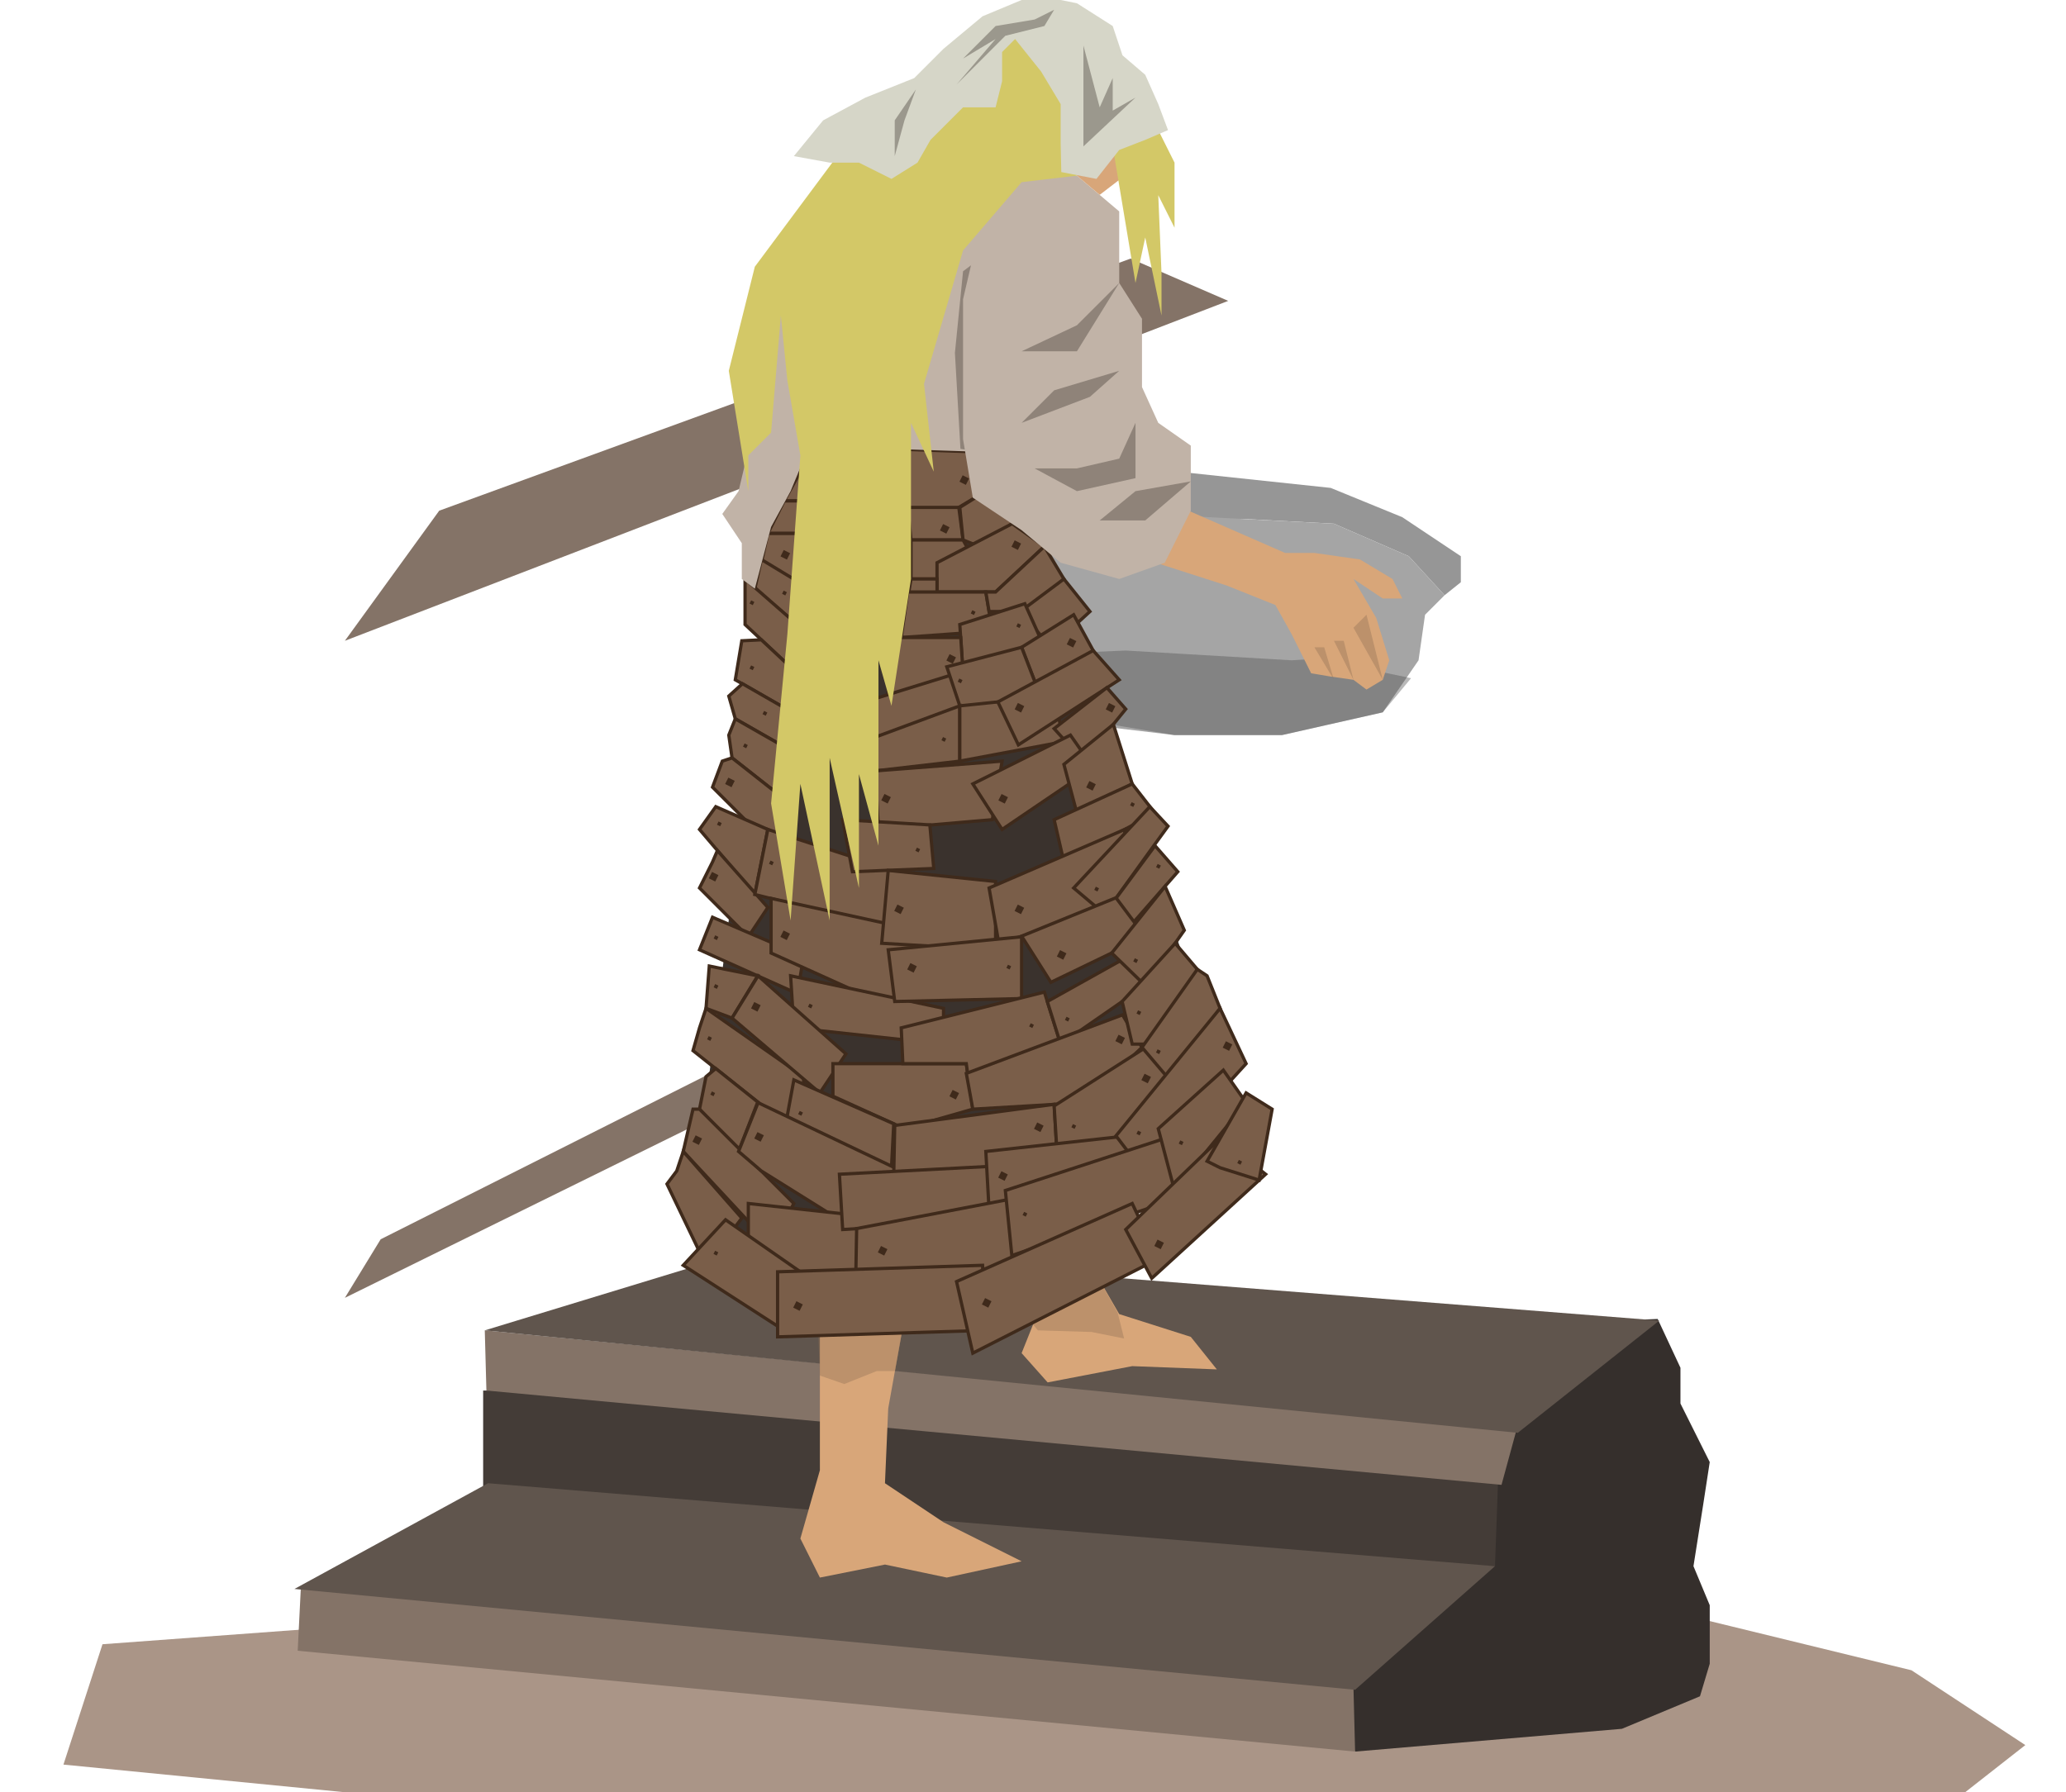 <?xml version="1.0" encoding="utf-8"?>
<!-- Generator: Adobe Illustrator 21.1.0, SVG Export Plug-In . SVG Version: 6.00 Build 0)  -->
<svg version="1.1" xmlns="http://www.w3.org/2000/svg" xmlns:xlink="http://www.w3.org/1999/xlink" x="0px" y="0px"
	 viewBox="0 0 635 551" style="enable-background:new 0 0 635 551;" xml:space="preserve">
<style type="text/css">
	.st0{fill:#847367;}
	.st1{fill:#AA9587;}
	.st2{fill:#352F2C;}
	.st3{fill:#443C37;}
	.st4{fill:#60554D;}
	.st5{fill:#D8A679;}
	.st6{opacity:0.4;fill:#917156;}
	.st7{fill:#3A322D;}
	.st8{fill:#969696;}
	.st9{fill:#A5A5A5;}
	.st10{opacity:0.4;fill:#515150;}
	.st11{fill:#7A5E49;stroke:#3F2A1B;stroke-miterlimit:10;}
	.st12{fill:#3F2A1B;}
	.st13{fill:#C1B3A7;}
	.st14{opacity:0.4;fill:#443C36;}
	.st15{fill:#D3C867;}
	.st16{fill:#D6D6C8;}
</style>
<g id="Layer_9">
	<polygon class="st0" points="135,157 347.5,79.5 377.5,92.5 106,197 	"/>
	<polygon class="st1" points="106,551 604,551 622.5,536.5 587.5,513.5 505.5,493.5 416,519 106,500 31.5,505.5 19.5,542.5 	"/>
	<polygon class="st2" points="509.5,405.5 516.5,420.5 516.5,431.5 525.5,449.5 523.5,462.5 520.5,481.5 525.5,493.5 525.5,511.5 
		522.5,521.5 498.5,531.5 416.5,538.5 390.5,481.5 455.5,407.5 	"/>
	<polygon class="st3" points="148.5,427.5 148.5,462.5 459.5,481.5 461.5,425.5 	"/>
	<polygon class="st0" points="117,381 340.5,268.5 346.5,280.5 106,399 	"/>
	<polygon class="st0" points="92.5,487.5 416,519 416.5,538.5 91.5,507.5 	"/>
	<polygon class="st0" points="149,409 149.5,427.5 461.5,456.5 466,440 	"/>
	<polygon class="st4" points="90.5,488.5 150,456 459.5,481.5 416.5,519.5 	"/>
	<polygon class="st4" points="149,409 231,384 510,406 466.5,440.5 	"/>
</g>
<g id="Layer_2">
	<polygon class="st5" points="322,396 314,416 322,425 348,420 374,421 366,411 344,404 329,378 	"/>
	<polygon class="st5" points="252,402 252,430 252,452 246,473 252,485 272,481 291,485 314,480 290,468 272,456 273,433 280,394 
		252,394 	"/>
	<polygon class="st6" points="259.5,425.5 269.5,421.5 275.1,421.5 280,394 251,398 252,422.9 	"/>
	<polygon class="st6" points="314.5,403.5 319,409 335.5,409.5 345.5,411.5 343.5,403.5 335.3,389 	"/>
</g>
<g id="Layer_6">
	<polygon class="st7" points="309,140 385,354 255,401 213,370 242,140 	"/>
</g>
<g id="Layer_8">
	<polygon class="st8" points="362,145 409,150 431,159 449,171 449,179 444,183 433,171 410,161 381.5,159.5 354.5,161.5 	"/>
	<polygon class="st9" points="336,223 361,226 394,226 425,219 436,203 438,189 444,183 433,171 410,161 313,156 328.4,200.9 	"/>
	<polygon class="st10" points="397,203 346,200 322,201 343,223 361,226 394,226 425,219 433.7,208.5 405,202.5 	"/>
</g>
<g id="Layer_5">
	<polygon class="st11" points="302,139 274,138 276,157 293,157 303,151 	"/>
	<polygon class="st11" points="247,154 241,154 246,145 249,145 	"/>
	<polygon class="st11" points="248,164 236,164 241,154 252,154 	"/>
	<polygon class="st11" points="234,173 249,181 248,164 236,164 	"/>
	<polygon class="st11" points="232,181 245,192 246.7,179.7 234,172 	"/>
	<polygon class="st11" points="229,192 245,207 245,192 229,178 	"/>
	<polygon class="st11" points="228,197 226,209 247,221 245,207 234,196.7 	"/>
	<polygon class="st11" points="224,214 226,221 247,233 247,221 228.2,210.2 	"/>
	<polygon class="st11" points="224,226 225,233 244,248 242.8,230.6 226,221 	"/>
	<polygon class="st11" points="222,234 219,242 236,259 241,259 241.5,246 225,233 	"/>
	<polygon class="st11" points="220,248 215,255 232,275 236,255 	"/>
	<polygon class="st11" points="219,265 215,273 230,288 236,279 220.5,261.5 	"/>
	<polygon class="st11" points="219,282 215,292 244,305 246,300 247,294 	"/>
	<polygon class="st11" points="218,297 232.9,300 225,313 217,310 	"/>
	<polygon class="st11" points="215,316 213,323 247,350 247,331 217,310 	"/>
	<polygon class="st11" points="217,331 215,341 227,354 232.9,338.8 220,328.5 	"/>
	<polygon class="st11" points="213,341 210,354 237,383 244,370 215,341 	"/>
	<polygon class="st11" points="208,360 205,364 217,389 228,374.5 210,354 	"/>
	<polygon class="st11" points="236,255 232,275 276,286 276,268 	"/>
	<polygon class="st11" points="237,282 237,293 268,307 280,307 282,286 237,276.2 	"/>
	<polygon class="st11" points="243,300 290,310 290,321 244,316 	"/>
	<polygon class="st11" points="225,313 252,336 260,324 233,300 	"/>
	<polygon class="st11" points="297,327 256,327 256,337 278,347 299,341 	"/>
	<polygon class="st11" points="244,332 241.5,345.6 274,359 274.7,345.5 	"/>
	<polygon class="st11" points="234,360 258,375 273,373 275,359 233,339 227,354 	"/>
	<polygon class="st11" points="230,370 230,394 265,397 276,375 	"/>
	<polygon class="st11" points="223,375 210,389 241,409 246,391 	"/>
	<polygon class="st11" points="280,166 296,166 294.7,156 279,156 	"/>
	<polygon class="st11" points="303,151 314,159 301,168 296,166 295,156 	"/>
	<polygon class="st11" points="280,166 280,178 290,178 301,175 296,166 	"/>
	<polygon class="st11" points="311.1,161 288,173 288,182 306,182 321,168 	"/>
	<polygon class="st11" points="280,178 279,184 288,182 288,178 	"/>
	<polygon class="st11" points="277,196 305,194 303,182 279,182 	"/>
	<polygon class="st11" points="321,168 327,178 316,188 304,188 303,182 306,182 	"/>
	<polygon class="st11" points="335,188 323,199 313.6,188 327,178 	"/>
	<polygon class="st11" points="321,199 296,207 295,192 315,185.6 	"/>
	<polygon class="st11" points="273,196 295.3,196 296,207 273,214 	"/>
	<polygon class="st11" points="266,229 296,220 294.1,207 265,216 	"/>
	<polygon class="st11" points="336,200 319,212 314,199 330,189 	"/>
	<polygon class="st11" points="296,220 319,212 314,199 291,205 	"/>
	<polygon class="st11" points="269,237 295,234 295,217 268,227 	"/>
	<polygon class="st11" points="327,228 295,234 295,217 324,214 	"/>
	<polygon class="st11" points="336,200 344,209 313,229 306.7,215.8 	"/>
	<polygon class="st11" points="269,237 270,255 305,252 308,234 	"/>
	<polygon class="st11" points="340.2,211.4 324,224 333,234 346,218 	"/>
	<polygon class="st11" points="329,226 299,241 308,255 336,236 	"/>
	<polygon class="st11" points="285.8,253.6 287,267 262,268 259,252 	"/>
	<polygon class="st11" points="342.2,222.7 348,241 331,250 327,235 	"/>
	<polygon class="st11" points="324,252 327,265 355,250 348,241 	"/>
	<polygon class="st11" points="273,267.6 306,271 306,292 271,290 	"/>
	<polygon class="st11" points="345.7,255 304,273 307,290 346,278 	"/>
	<polygon class="st11" points="359,254 355,259.5 339.5,281 330,273 353.4,248 	"/>
	<polygon class="st11" points="362,268 355,260 343,276.2 348,284 	"/>
	<polygon class="st11" points="314,287.8 323,302 352,288 343,276 	"/>
	<polygon class="st11" points="273,292 275,307.9 314,307 314,288 	"/>
	<polygon class="st11" points="277,316 321,305 326,321 297.4,330 297,327 277.5,327 	"/>
	<polygon class="st11" points="345,295 321.9,307.9 326,321 352,303 	"/>
	<polygon class="st11" points="358.1,272.5 364,286 352,303 341.7,293 	"/>
	<polygon class="st11" points="345,312 297,330 299,341 333,339 351,322 	"/>
	<polygon class="st11" points="361.2,290 368,298 357,321 348,321 344.9,307.9 	"/>
	<polygon class="st11" points="324,339.5 325,357 274.7,361.1 275,346 	"/>
	<polygon class="st11" points="353.7,321 361,330 343,354 324.8,353 324,340 	"/>
	<polygon class="st11" points="371,300 371.8,302 375,310 359.5,332 351,322 368,298 	"/>
	<polygon class="st11" points="258,361 259,378 307,375 306,358.5 	"/>
	<polygon class="st11" points="346.6,349.2 352,360 304,372 303,354 	"/>
	<polygon class="st11" points="375,310 383,327 352,361 343,349.2 	"/>
	<polygon class="st11" points="263.3,377.7 263,394 314,389 314,368 	"/>
	<polygon class="st11" points="358,350 363,368 311,386 309,366 	"/>
	<polygon class="st11" points="376,329 383,339 361,366 356,347 	"/>
	<polygon class="st11" points="239,391 239,411 303,409 302,389 	"/>
	<polygon class="st11" points="294,394 299,416 356,387 348,370 	"/>
	<polygon class="st11" points="346,378 354,393 389,361 375,350 	"/>
	<polygon class="st11" points="375,359 387,362.8 391,341 383,336 371,357 	"/>
	
		<rect x="244.4" y="400.4" transform="matrix(0.447 -0.894 0.894 0.447 -223.404 441.526)" class="st12" width="2.2" height="2.2"/>
	
		<rect x="270.4" y="383.4" transform="matrix(0.447 -0.894 0.894 0.447 -193.826 455.383)" class="st12" width="2.2" height="2.2"/>
	
		<rect x="232.4" y="348.4" transform="matrix(0.447 -0.894 0.894 0.447 -183.527 402.048)" class="st12" width="2.2" height="2.2"/>
	
		<rect x="355.4" y="381.4" transform="matrix(0.447 -0.894 0.894 0.447 -145.05 530.304)" class="st12" width="2.2" height="2.2"/>
	
		<rect x="376.4" y="320.4" transform="matrix(0.447 -0.894 0.894 0.447 -78.882 515.367)" class="st12" width="2.2" height="2.2"/>
	
		<rect x="351.4" y="330.4" transform="matrix(0.447 -0.894 0.894 0.447 -101.645 498.534)" class="st12" width="2.2" height="2.2"/>
	
		<rect x="302.4" y="399.4" transform="matrix(0.447 -0.894 0.894 0.447 -190.447 492.85)" class="st12" width="2.2" height="2.2"/>
	
		<rect x="307.4" y="360.4" transform="matrix(0.447 -0.894 0.894 0.447 -152.801 475.763)" class="st12" width="2.2" height="2.2"/>
	
		<rect x="318.4" y="345.4" transform="matrix(0.447 -0.894 0.894 0.447 -133.304 477.31)" class="st12" width="2.2" height="2.2"/>
	
		<rect x="343.4" y="318.4" transform="matrix(0.447 -0.894 0.894 0.447 -95.335 484.745)" class="st12" width="2.2" height="2.2"/>
	
		<rect x="292.4" y="335.4" transform="matrix(0.447 -0.894 0.894 0.447 -138.732 448.527)" class="st12" width="2.2" height="2.2"/>
	
		<rect x="275.4" y="278.4" transform="matrix(0.447 -0.894 0.894 0.447 -97.147 401.813)" class="st12" width="2.2" height="2.2"/>
	
		<rect x="312.4" y="278.4" transform="matrix(0.447 -0.894 0.894 0.447 -76.694 434.907)" class="st12" width="2.2" height="2.2"/>
	
		<rect x="325.4" y="292.4" transform="matrix(0.447 -0.894 0.894 0.447 -82.03 454.273)" class="st12" width="2.2" height="2.2"/>
	
		<rect x="307.4" y="244.4" transform="matrix(0.447 -0.894 0.894 0.447 -49.047 411.64)" class="st12" width="2.2" height="2.2"/>
	
		<rect x="312.4" y="216.4" transform="matrix(0.447 -0.894 0.894 0.447 -21.239 400.634)" class="st12" width="2.2" height="2.2"/>
	
		<rect x="291.4" y="201.4" transform="matrix(0.447 -0.894 0.894 0.447 -19.431 373.559)" class="st12" width="2.2" height="2.2"/>
	
		<rect x="295.4" y="146.4" transform="matrix(0.447 -0.894 0.894 0.447 31.973 346.734)" class="st12" width="2.2" height="2.2"/>
	
		<rect x="328.4" y="196.4" transform="matrix(0.447 -0.894 0.894 0.447 5.494 403.889)" class="st12" width="2.2" height="2.2"/>
	
		<rect x="311.4" y="166.4" transform="matrix(0.447 -0.894 0.894 0.447 22.929 372.1)" class="st12" width="2.2" height="2.2"/>
	
		<rect x="289.4" y="161.4" transform="matrix(0.447 -0.894 0.894 0.447 15.24 349.659)" class="st12" width="2.2" height="2.2"/>
	
		<rect x="271.4" y="244.4" transform="matrix(0.447 -0.894 0.894 0.447 -68.948 379.44)" class="st12" width="2.2" height="2.2"/>
	
		<rect x="279.4" y="296.4" transform="matrix(0.447 -0.894 0.894 0.447 -111.035 415.341)" class="st12" width="2.2" height="2.2"/>
	
		<rect x="213.4" y="349.4" transform="matrix(0.447 -0.894 0.894 0.447 -194.924 385.606)" class="st12" width="2.2" height="2.2"/>
	
		<rect x="231.4" y="308.4" transform="matrix(0.447 -0.894 0.894 0.447 -148.302 379.042)" class="st12" width="2.2" height="2.2"/>
	
		<rect x="240.4" y="286.4" transform="matrix(0.447 -0.894 0.894 0.447 -123.65 374.93)" class="st12" width="2.2" height="2.2"/>
	
		<rect x="218.4" y="268.4" transform="matrix(0.447 -0.894 0.894 0.447 -119.712 345.303)" class="st12" width="2.2" height="2.2"/>
	
		<rect x="223.4" y="239.4" transform="matrix(0.447 -0.894 0.894 0.447 -91.009 333.744)" class="st12" width="2.2" height="2.2"/>
	
		<rect x="240.4" y="169.4" transform="matrix(0.447 -0.894 0.894 0.447 -19.002 310.254)" class="st12" width="2.2" height="2.2"/>
	
		<rect x="334.4" y="240.4" transform="matrix(0.447 -0.894 0.894 0.447 -30.544 433.578)" class="st12" width="2.2" height="2.2"/>
	
		<rect x="340.4" y="216.4" transform="matrix(0.447 -0.894 0.894 0.447 -5.761 425.678)" class="st12" width="2.2" height="2.2"/>
	
		<rect x="219.7" y="384.7" transform="matrix(0.447 -0.894 0.894 0.447 -222.827 409.959)" class="st12" width="1.1" height="1.1"/>
	
		<rect x="380.7" y="356.7" transform="matrix(0.447 -0.894 0.894 0.447 -108.784 538.483)" class="st12" width="1.1" height="1.1"/>
	
		<rect x="362.7" y="350.7" transform="matrix(0.447 -0.894 0.894 0.447 -113.368 519.067)" class="st12" width="1.1" height="1.1"/>
	
		<rect x="329.7" y="345.7" transform="matrix(0.447 -0.894 0.894 0.447 -127.138 486.787)" class="st12" width="1.1" height="1.1"/>
	
		<rect x="314.7" y="372.7" transform="matrix(0.447 -0.894 0.894 0.447 -159.579 488.296)" class="st12" width="1.1" height="1.1"/>
	
		<rect x="349.7" y="347.7" transform="matrix(0.447 -0.894 0.894 0.447 -117.871 505.781)" class="st12" width="1.1" height="1.1"/>
	
		<rect x="355.7" y="322.7" transform="matrix(0.447 -0.894 0.894 0.447 -92.193 497.328)" class="st12" width="1.1" height="1.1"/>
	
		<rect x="218.7" y="335.7" transform="matrix(0.447 -0.894 0.894 0.447 -179.553 381.978)" class="st12" width="1.1" height="1.1"/>
	
		<rect x="219.7" y="302.7" transform="matrix(0.447 -0.894 0.894 0.447 -149.484 364.63)" class="st12" width="1.1" height="1.1"/>
	
		<rect x="248.7" y="308.7" transform="matrix(0.447 -0.894 0.894 0.447 -138.82 393.885)" class="st12" width="1.1" height="1.1"/>
	
		<rect x="309.7" y="296.7" transform="matrix(0.447 -0.894 0.894 0.447 -94.367 441.812)" class="st12" width="1.1" height="1.1"/>
	
		<rect x="349.7" y="310.7" transform="matrix(0.447 -0.894 0.894 0.447 -84.777 485.328)" class="st12" width="1.1" height="1.1"/>
	
		<rect x="348.7" y="294.7" transform="matrix(0.447 -0.894 0.894 0.447 -71.019 475.589)" class="st12" width="1.1" height="1.1"/>
	
		<rect x="316.7" y="314.7" transform="matrix(0.447 -0.894 0.894 0.447 -106.597 458.023)" class="st12" width="1.1" height="1.1"/>
	
		<rect x="327.7" y="312.7" transform="matrix(0.447 -0.894 0.894 0.447 -98.727 466.756)" class="st12" width="1.1" height="1.1"/>
	
		<rect x="336.7" y="272.7" transform="matrix(0.447 -0.894 0.894 0.447 -57.975 452.695)" class="st12" width="1.1" height="1.1"/>
	
		<rect x="355.7" y="265.7" transform="matrix(0.447 -0.894 0.894 0.447 -41.211 465.819)" class="st12" width="1.1" height="1.1"/>
	
		<rect x="347.7" y="246.7" transform="matrix(0.447 -0.894 0.894 0.447 -28.639 448.161)" class="st12" width="1.1" height="1.1"/>
	
		<rect x="281.7" y="260.7" transform="matrix(0.447 -0.894 0.894 0.447 -77.645 396.868)" class="st12" width="1.1" height="1.1"/>
	
		<rect x="289.7" y="226.7" transform="matrix(0.447 -0.894 0.894 0.447 -42.812 385.228)" class="st12" width="1.1" height="1.1"/>
	
		<rect x="312.7" y="191.7" transform="matrix(0.447 -0.894 0.894 0.447 1.207 386.452)" class="st12" width="1.1" height="1.1"/>
	
		<rect x="298.7" y="187.7" transform="matrix(0.447 -0.894 0.894 0.447 -2.955 371.719)" class="st12" width="1.1" height="1.1"/>
	
		<rect x="294.7" y="208.7" transform="matrix(0.447 -0.894 0.894 0.447 -23.949 379.75)" class="st12" width="1.1" height="1.1"/>
	
		<rect x="230.7" y="204.7" transform="matrix(0.447 -0.894 0.894 0.447 -55.749 320.296)" class="st12" width="1.1" height="1.1"/>
	
		<rect x="230.7" y="184.7" transform="matrix(0.447 -0.894 0.894 0.447 -37.861 309.24)" class="st12" width="1.1" height="1.1"/>
	
		<rect x="240.7" y="181.7" transform="matrix(0.447 -0.894 0.894 0.447 -29.65 316.526)" class="st12" width="1.1" height="1.1"/>
	
		<rect x="236.7" y="264.7" transform="matrix(0.447 -0.894 0.894 0.447 -106.098 358.829)" class="st12" width="1.1" height="1.1"/>
	
		<rect x="245.7" y="341.7" transform="matrix(0.447 -0.894 0.894 0.447 -169.994 409.444)" class="st12" width="1.1" height="1.1"/>
	
		<rect x="217.7" y="318.7" transform="matrix(0.447 -0.894 0.894 0.447 -164.9 371.686)" class="st12" width="1.1" height="1.1"/>
	
		<rect x="219.7" y="287.7" transform="matrix(0.447 -0.894 0.894 0.447 -136.067 356.338)" class="st12" width="1.1" height="1.1"/>
	
		<rect x="220.7" y="252.7" transform="matrix(0.447 -0.894 0.894 0.447 -104.21 337.885)" class="st12" width="1.1" height="1.1"/>
	
		<rect x="234.7" y="218.7" transform="matrix(0.447 -0.894 0.894 0.447 -66.06 331.612)" class="st12" width="1.1" height="1.1"/>
	
		<rect x="228.7" y="228.7" transform="matrix(0.447 -0.894 0.894 0.447 -78.321 331.774)" class="st12" width="1.1" height="1.1"/>
</g>
<g id="Layer_3">
	<polygon class="st13" points="304.5,55.5 304,139 274,138 282,71 	"/>
	<polygon class="st5" points="363,156 379,163 395,170 404,170 418,172 428,178 431,184 425,184 416,178 423,190 427,203 425,209 
		420,212 416,209 409,208 403,207 397,195 392,186 377,180 349,171 	"/>
	<polyline class="st14" points="296,83.4 293.5,108.5 295.2,138 302,139 303,111.2 305,84.9 306.5,75.5 296,83.4 	"/>
	<polygon class="st13" points="314,50 331,54 344,65 344,87 351,98 351,109 351,119 356,130 366,137 366,148 366,157 358,173 
		344,178 326,173 314,163 299,153 296,135 296,114 296,92 303,62 	"/>
	<polygon class="st14" points="344,114 324,120 314,130 335,122 	"/>
	<polygon class="st14" points="344,87 331,100 314,108 331,108 	"/>
	<polygon class="st14" points="349,130 344,141 331,144 318,144 331,151 349,147 	"/>
	<polygon class="st14" points="366,148 349,151 338,160 352,160 	"/>
	<polygon class="st6" points="410,197 416,209 413,197 	"/>
	<polygon class="st6" points="416,193 420,189 425,209 	"/>
	<polygon class="st6" points="404,199 410,209 407,199 	"/>
	<polygon class="st13" points="255,122 242,89 232,110 232,130 227,151 222,158 228,167 228,178 232,181 237,162 243,151 	"/>
</g>
<g id="Layer_4">
	<polygon class="st5" points="349,44 347,53 338,59.9 331,54 329,37 346,37 	"/>
	<polygon class="st15" points="331,54 314,56 296,77 284,118 287,145 280,130 280,178 274,217 270,203 270,260 264,238 264,273 
		255,233 255,283 246,241 243,283 237,247 242,195 246,140 242,117 240,97 237,133 230,140 230,151 224,114 232,82 264,39 296,18 
		320.5,2.5 355,38 361,50 361,70 356,60 357,84 357,97 352,73 349,87 341,39 	"/>
	<polygon class="st16" points="331,1 342,8 345,17 352,23 356,32 359,40 352,43 344,46.1 337,55 326.2,52.9 326,44 326,32 320,22 
		312,12 308,16 308,25 306,33 296,33 291,38 286,43 282,50 274,55 264,50 255,50 244,48 253,37 266,30 281,24 290,15 302,5 314,0 
		326,0 	"/>
	<polygon class="st14" points="333,45 333,29 333,14 338,33 342,24 342,34 349,30 	"/>
	<polygon class="st14" points="324,3 318,6 306,8 296,18 306,12 294,26 309,11 321,8 	"/>
	<polygon class="st14" points="281.5,27.5 275,37 275,48 278,37 	"/>
</g>
</svg>
